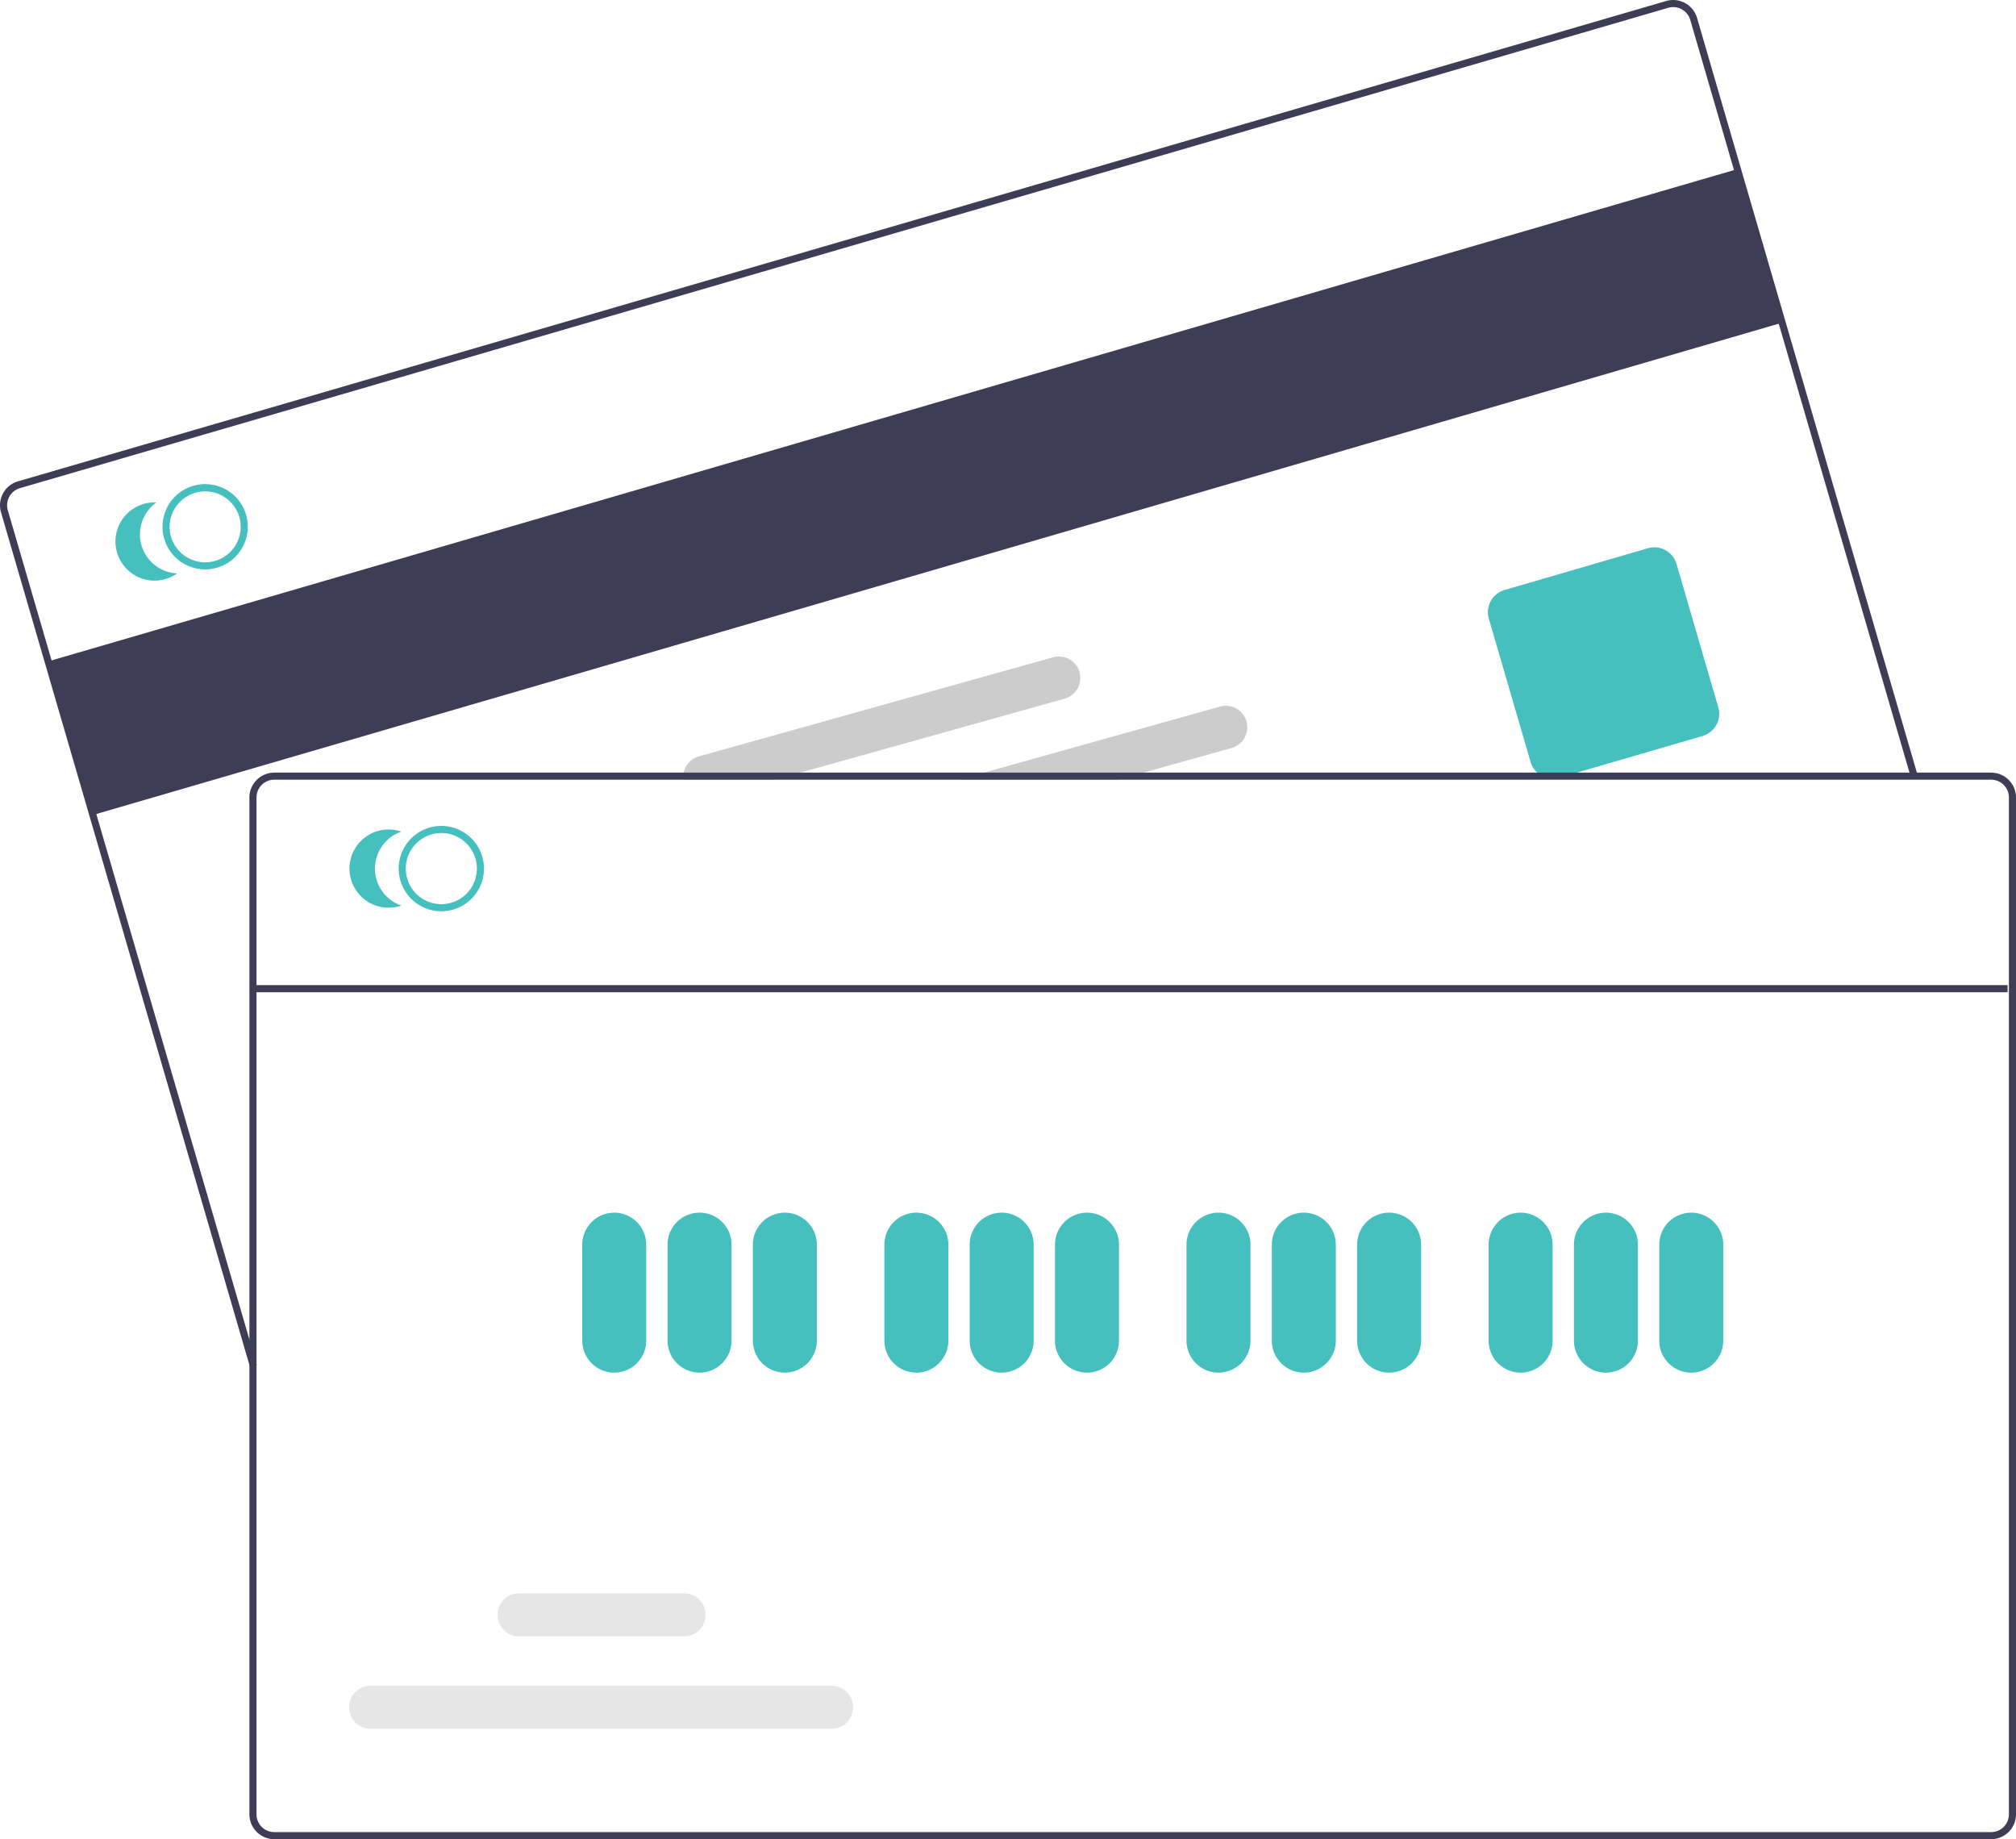 <svg xmlns="http://www.w3.org/2000/svg" width="181.444" height="165.493" viewBox="0 0 181.444 165.493">
  <g id="Group_412" data-name="Group 412" transform="translate(-0.002 -0.001)">
    <rect id="Rectangle_109" data-name="Rectangle 109" width="158.356" height="14.396" transform="translate(4.336 59.514) rotate(-16.244)" fill="#3f3d56"/>
    <path id="Path_306" data-name="Path 306" d="M338.571,314.489l-22.409-76.911a2.239,2.239,0,0,1,1.524-2.776l148.349-43.223a2.241,2.241,0,0,1,2.776,1.523l19.852,68.138-.614.179L468.2,193.281a1.6,1.6,0,0,0-1.983-1.088L317.865,235.416a1.6,1.6,0,0,0-1.088,1.983l22.409,76.911Z" transform="translate(-316.071 -191.488)" fill="#3f3d56"/>
    <path id="Path_307" data-name="Path 307" d="M740.521,366.255a2.083,2.083,0,0,1-2-1.5l-3.759-12.9a2.082,2.082,0,0,1,1.415-2.578l12.9-3.758a2.082,2.082,0,0,1,2.578,1.415l3.759,12.9A2.082,2.082,0,0,1,754,362.413l-12.9,3.759a2.071,2.071,0,0,1-.581.083Z" transform="translate(-600.762 -296.186)" fill="#45c0be"/>
    <path id="Path_308" data-name="Path 308" d="M369.318,330.417a3.737,3.737,0,0,0-.138-.39,3.839,3.839,0,0,0-7.329,2.134,3.638,3.638,0,0,0,.093.4,3.845,3.845,0,0,0,3.689,2.764,3.757,3.757,0,0,0,1.072-.154A3.843,3.843,0,0,0,369.318,330.417Zm-2.793,4.143a3.2,3.2,0,0,1-3.967-2.175,3.662,3.662,0,0,1-.09-.4,3.2,3.2,0,0,1,6.091-1.772,2.663,2.663,0,0,1,.144.387,3.2,3.2,0,0,1-2.179,3.964Z" transform="translate(-347.164 -284.089)" fill="#45c0be"/>
    <path id="Path_309" data-name="Path 309" d="M350.9,336.661a3.52,3.52,0,0,1,1.346-3.857,3.519,3.519,0,1,0,1.861,6.388A3.52,3.52,0,0,1,350.9,336.661Z" transform="translate(-338.163 -287.592)" fill="#45c0be"/>
    <path id="Path_310" data-name="Path 310" d="M611.667,391.422a1.933,1.933,0,0,0-2.383-1.344l-21.239,5.941-2.287.64h14.364l2.287-.64,7.918-2.214A1.935,1.935,0,0,0,611.667,391.422Z" transform="translate(-499.48 -326.497)" fill="#ccc"/>
    <path id="Path_311" data-name="Path 311" d="M543.958,377.557a1.934,1.934,0,0,0-2.383-1.34L509.7,385.13a1.941,1.941,0,0,0-1.4,2.1h8.25l2.29-.64,23.77-6.648A1.937,1.937,0,0,0,543.958,377.557Z" transform="translate(-446.797 -317.07)" fill="#ccc"/>
    <path id="Path_312" data-name="Path 312" d="M543,408.8H388.48a2.242,2.242,0,0,0-2.239,2.239v91.495a2.242,2.242,0,0,0,2.239,2.239H543a2.242,2.242,0,0,0,2.239-2.239V411.037A2.242,2.242,0,0,0,543,408.8Zm1.6,93.734a1.6,1.6,0,0,1-1.6,1.6H388.48a1.6,1.6,0,0,1-1.6-1.6V411.037a1.6,1.6,0,0,1,1.6-1.6H543a1.6,1.6,0,0,1,1.6,1.6Z" transform="translate(-363.792 -339.277)" fill="#3f3d56"/>
    <path id="Path_313" data-name="Path 313" d="M432.076,431.478a3.839,3.839,0,1,1,3.839-3.839A3.839,3.839,0,0,1,432.076,431.478Zm0-7.038a3.2,3.2,0,1,0,3.2,3.2A3.2,3.2,0,0,0,432.076,424.44Z" transform="translate(-392.353 -349.48)" fill="#45c0be"/>
    <path id="Path_314" data-name="Path 314" d="M416.7,428.319a3.52,3.52,0,0,1,2.371-3.326,3.519,3.519,0,1,0,0,6.653A3.52,3.52,0,0,1,416.7,428.319Z" transform="translate(-382.948 -350.16)" fill="#45c0be"/>
    <path id="Path_315" data-name="Path 315" d="M482.76,546.974a2.882,2.882,0,0,1-2.879-2.879v-8.638a2.879,2.879,0,1,1,5.758,0v8.638a2.882,2.882,0,0,1-2.879,2.879Z" transform="translate(-427.475 -423.459)" fill="#45c0be"/>
    <path id="Path_316" data-name="Path 316" d="M506.76,546.974a2.883,2.883,0,0,1-2.879-2.879v-8.638a2.879,2.879,0,1,1,5.758,0v8.638A2.882,2.882,0,0,1,506.76,546.974Z" transform="translate(-443.797 -423.459)" fill="#45c0be"/>
    <path id="Path_317" data-name="Path 317" d="M530.76,546.974a2.883,2.883,0,0,1-2.879-2.879v-8.638a2.879,2.879,0,0,1,5.758,0v8.638A2.882,2.882,0,0,1,530.76,546.974Z" transform="translate(-460.119 -423.459)" fill="#45c0be"/>
    <path id="Path_318" data-name="Path 318" d="M567.76,546.974a2.883,2.883,0,0,1-2.879-2.879v-8.638a2.879,2.879,0,0,1,5.758,0v8.638a2.882,2.882,0,0,1-2.879,2.879Z" transform="translate(-485.283 -423.459)" fill="#45c0be"/>
    <path id="Path_319" data-name="Path 319" d="M591.76,546.974a2.882,2.882,0,0,1-2.879-2.879v-8.638a2.879,2.879,0,1,1,5.758,0v8.638A2.882,2.882,0,0,1,591.76,546.974Z" transform="translate(-501.605 -423.459)" fill="#45c0be"/>
    <path id="Path_320" data-name="Path 320" d="M615.76,546.974a2.882,2.882,0,0,1-2.879-2.879v-8.638a2.879,2.879,0,1,1,5.758,0v8.638A2.882,2.882,0,0,1,615.76,546.974Z" transform="translate(-517.927 -423.459)" fill="#45c0be"/>
    <path id="Path_321" data-name="Path 321" d="M652.76,546.974a2.882,2.882,0,0,1-2.879-2.879v-8.638a2.879,2.879,0,1,1,5.758,0v8.638A2.882,2.882,0,0,1,652.76,546.974Z" transform="translate(-543.09 -423.459)" fill="#45c0be"/>
    <path id="Path_322" data-name="Path 322" d="M676.76,546.974a2.882,2.882,0,0,1-2.879-2.879v-8.638a2.879,2.879,0,1,1,5.758,0v8.638A2.882,2.882,0,0,1,676.76,546.974Z" transform="translate(-559.412 -423.459)" fill="#45c0be"/>
    <path id="Path_323" data-name="Path 323" d="M700.76,546.974a2.882,2.882,0,0,1-2.879-2.879v-8.638a2.879,2.879,0,0,1,5.758,0v8.638A2.882,2.882,0,0,1,700.76,546.974Z" transform="translate(-575.734 -423.459)" fill="#45c0be"/>
    <path id="Path_324" data-name="Path 324" d="M737.76,546.974a2.883,2.883,0,0,1-2.879-2.879v-8.638a2.879,2.879,0,1,1,5.758,0v8.638A2.882,2.882,0,0,1,737.76,546.974Z" transform="translate(-600.898 -423.459)" fill="#45c0be"/>
    <path id="Path_325" data-name="Path 325" d="M761.76,546.974a2.882,2.882,0,0,1-2.879-2.879v-8.638a2.879,2.879,0,1,1,5.758,0v8.638A2.882,2.882,0,0,1,761.76,546.974Z" transform="translate(-617.22 -423.459)" fill="#45c0be"/>
    <path id="Path_326" data-name="Path 326" d="M785.76,546.974a2.882,2.882,0,0,1-2.879-2.879v-8.638a2.879,2.879,0,0,1,5.758,0v8.638A2.882,2.882,0,0,1,785.76,546.974Z" transform="translate(-633.542 -423.459)" fill="#45c0be"/>
    <path id="Path_327" data-name="Path 327" d="M457.756,669.519H416.346a1.935,1.935,0,1,1,0-3.869h41.409a1.935,1.935,0,1,1,0,3.869Z" transform="translate(-382.95 -513.96)" fill="#e6e6e6"/>
    <path id="Path_328" data-name="Path 328" d="M472.7,643.52H457.846a1.935,1.935,0,0,1,0-3.869H472.7a1.935,1.935,0,1,1,0,3.869Z" transform="translate(-411.174 -496.277)" fill="#e6e6e6"/>
    <rect id="Rectangle_110" data-name="Rectangle 110" width="157.716" height="0.64" transform="translate(22.974 88.645)" fill="#3f3d56"/>
  </g>
</svg>
